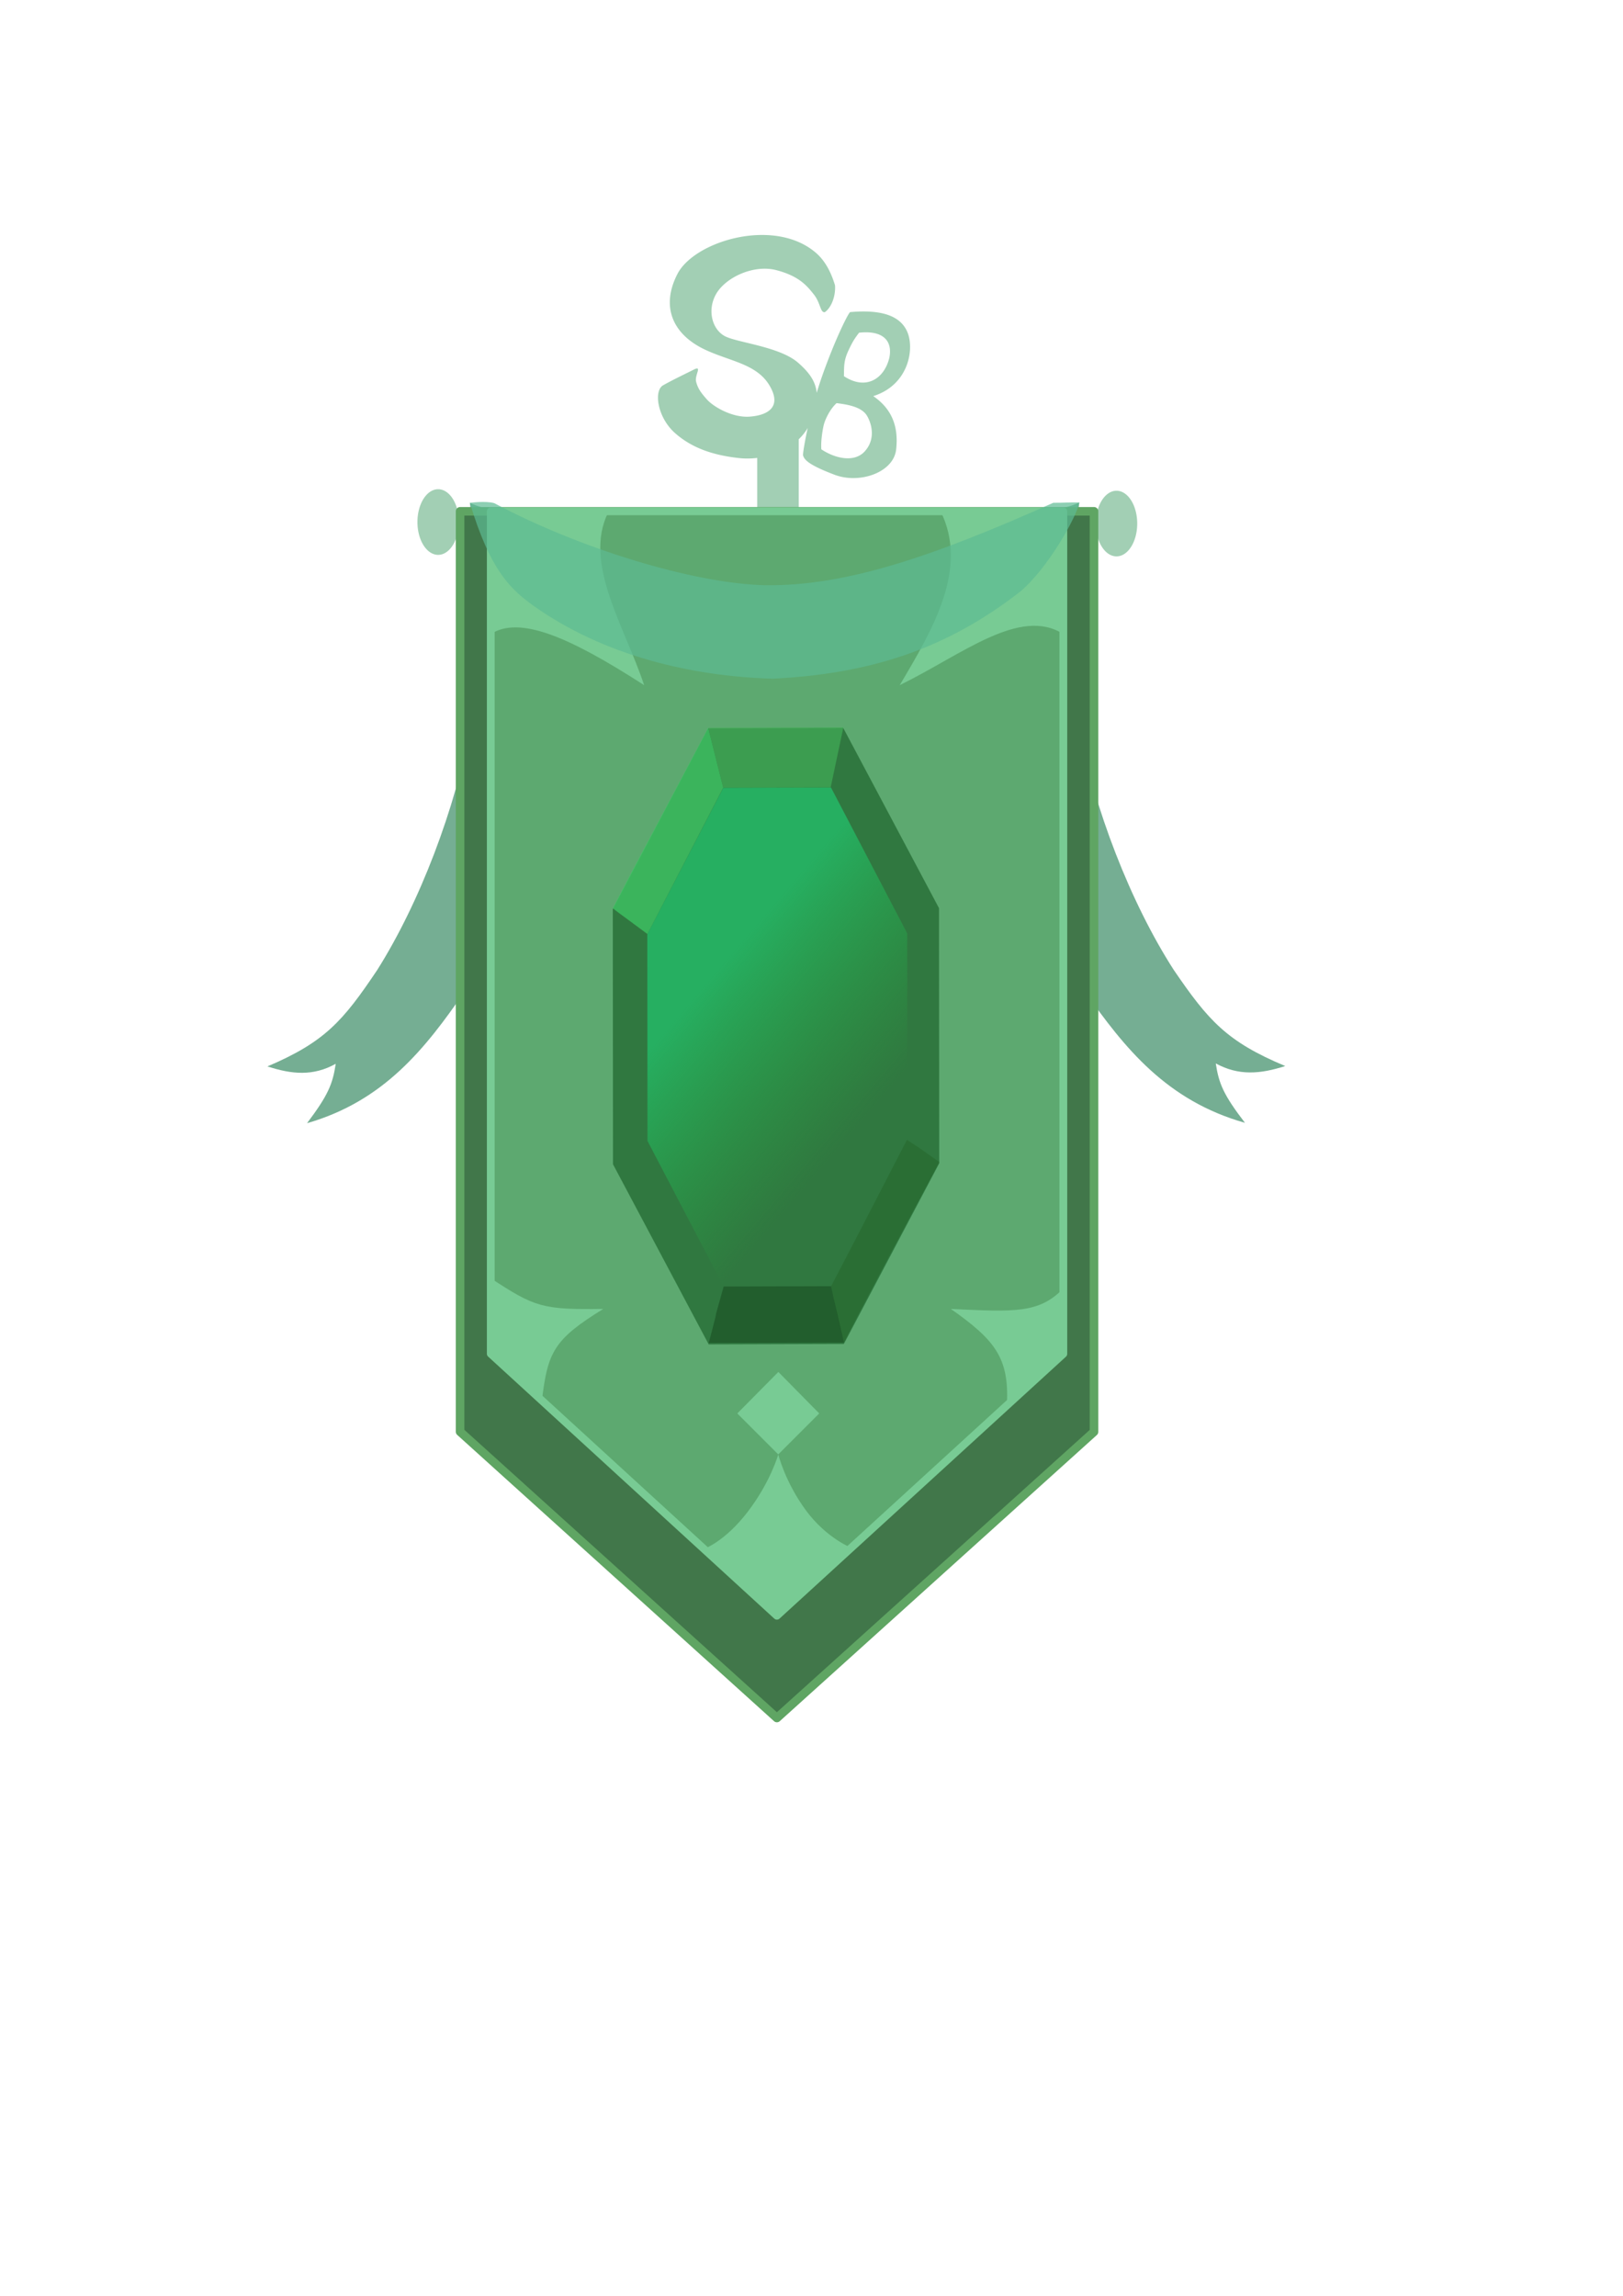 <?xml version="1.0" encoding="UTF-8" standalone="no"?>
<!-- Created with Inkscape (http://www.inkscape.org/) -->

<svg
   width="210mm"
   height="297mm"
   viewBox="0 0 210 297"
   version="1.1"
   id="svg5"
   sodipodi:docname="platine.svg"
   inkscape:version="1.1.2 (b8e25be833, 2022-02-05)"
   xmlns:inkscape="http://www.inkscape.org/namespaces/inkscape"
   xmlns:sodipodi="http://sodipodi.sourceforge.net/DTD/sodipodi-0.dtd"
   xmlns:xlink="http://www.w3.org/1999/xlink"
   xmlns="http://www.w3.org/2000/svg"
   xmlns:svg="http://www.w3.org/2000/svg">
  <sodipodi:namedview
     id="namedview7"
     pagecolor="#ffffff"
     bordercolor="#666666"
     borderopacity="1.0"
     inkscape:pageshadow="2"
     inkscape:pageopacity="0.0"
     inkscape:pagecheckerboard="0"
     inkscape:document-units="mm"
     showgrid="true"
     inkscape:zoom="1.5208438"
     inkscape:cx="379.72341"
     inkscape:cy="529.31143"
     inkscape:window-width="2560"
     inkscape:window-height="1369"
     inkscape:window-x="-8"
     inkscape:window-y="-8"
     inkscape:window-maximized="1"
     inkscape:current-layer="layer1">
    <inkscape:grid
       type="xygrid"
       id="grid28865" />
  </sodipodi:namedview>
  <defs
     id="defs2">
    <linearGradient
       inkscape:collect="always"
       id="linearGradient200916">
      <stop
         style="stop-color:#26af61;stop-opacity:1"
         offset="0"
         id="stop200912" />
      <stop
         style="stop-color:#27a741;stop-opacity:0"
         offset="1"
         id="stop200914" />
    </linearGradient>
    <linearGradient
       inkscape:collect="always"
       id="linearGradient200908">
      <stop
         style="stop-color:#bca951;stop-opacity:0"
         offset="0"
         id="stop200904" />
      <stop
         style="stop-color:#27a741;stop-opacity:0"
         offset="1"
         id="stop200906" />
    </linearGradient>
    <linearGradient
       inkscape:collect="always"
       xlink:href="#linearGradient200908"
       id="linearGradient200910"
       x1="85.935"
       y1="284.602"
       x2="105.801"
       y2="387.887"
       gradientUnits="userSpaceOnUse" />
    <linearGradient
       inkscape:collect="always"
       xlink:href="#linearGradient200916"
       id="linearGradient200918"
       x1="41.413"
       y1="282.492"
       x2="105.801"
       y2="387.887"
       gradientUnits="userSpaceOnUse" />
  </defs>
  <g
     inkscape:groupmode="layer"
     id="layer9"
     inkscape:label="ruban derriere"
     style="opacity:0.7">
    <path
       style="fill:#3a8b65;stroke:none;stroke-width:0.478px;stroke-linecap:butt;stroke-linejoin:miter;stroke-opacity:1;fill-opacity:1"
       d="m 60.797,65.051 c 1.301,10.352 1.687,19.865 0.174,28.496 -2.011,11.069 -6.706,23.304 -12.176,31.959 -4.419,6.586 -6.758,9.287 -14.189,12.45 3.188,1.039 5.912,1.281 8.834,-0.336 -0.392,2.621 -0.989,4.069 -3.712,7.682 9.949,-2.865 15.284,-9.631 20.39,-17.03 5.106,-7.399 7.207,-12.943 9.452,-25.067 2.245,-12.124 2.644,-29.209 -2.116,-36.607 -2.275,-0.649 -4.428,-0.475 -6.658,-1.547 z"
       id="path163030"
       sodipodi:nodetypes="cccccczzcc" />
    <path
       style="fill:#3a8b65;stroke:none;stroke-width:0.483px;stroke-linecap:butt;stroke-linejoin:miter;stroke-opacity:1;fill-opacity:1"
       d="m 139.65,65.004 c -1.324,10.352 -1.716,19.865 -0.177,28.496 2.046,11.069 6.823,23.304 12.388,31.959 4.496,6.586 6.875,9.287 14.436,12.45 -3.243,1.039 -6.015,1.281 -8.988,-0.336 0.399,2.621 1.006,4.069 3.776,7.682 -10.122,-2.865 -15.55,-9.631 -20.745,-17.03 -5.195,-7.399 -7.332,-12.943 -9.616,-25.067 -2.284,-12.124 -2.69,-29.209 2.152,-36.607 2.315,-0.649 4.505,-0.475 6.773,-1.547 z"
       id="path163030-1"
       sodipodi:nodetypes="cccccczzcc" />
  </g>
  <g
     inkscape:groupmode="layer"
     id="layer2"
     inkscape:label="porteur"
     style="display:inline">
    <path
       id="rect28516"
       style="fill:#a2cfb4;fill-opacity:1;stroke:none;stroke-width:3.763;stroke-linejoin:round;stroke-miterlimit:4;stroke-dasharray:none;stroke-opacity:1"
       d="M 371.967 114.707 C 354.303 114.754 336.135 123.32 330.764 133.75 C 322.38 150.03 328.686 163.632 344.844 170.969 C 357.022 176.537 369.685 177.79 375.85 188.406 C 382.014 199.022 374.405 202.795 366.002 203.396 C 357.599 203.998 348.402 198.614 345.205 195.047 C 342.008 191.479 340.727 189.501 339.895 186.371 C 339.062 183.242 342.965 178.399 338.98 180.32 C 335.628 182.02 327.848 185.723 323.436 188.289 C 319.173 191.44 321.209 203.924 329.484 211.322 C 337.76 218.721 348.301 222.296 361.107 223.648 C 363.855 223.939 366.774 223.906 369.721 223.543 L 369.721 250 L 223.572 250 A 10.114 16.023 0 0 0 213.932 238.824 A 10.114 16.023 0 0 0 203.818 254.848 A 10.114 16.023 0 0 0 213.932 270.871 A 10.114 16.023 0 0 0 222.648 262.967 L 536.17 262.967 A 10.114 16.023 0 0 0 545.148 271.613 A 10.114 16.023 0 0 0 555.262 255.59 A 10.114 16.023 0 0 0 545.148 239.566 A 10.114 16.023 0 0 0 535.674 250 L 390 250 L 390 214.43 C 391.675 212.816 393.154 210.984 394.375 208.934 C 392.753 216.365 391.946 221.746 392.107 222.322 C 392.754 224.625 395.253 227.122 407.506 231.77 C 419.759 236.417 436.321 230.631 437.559 219.42 C 438.796 208.209 435.502 199.643 426.383 193.371 C 443.316 188.061 446.531 171.029 443.182 162.467 C 439.832 153.905 430.03 151.044 415.094 152.361 C 414.126 152.915 407.734 165.732 401.529 183.279 C 400.541 186.075 399.62 188.94 398.771 191.789 C 398.217 185.983 394.904 181.64 389.686 177.07 C 381.066 169.523 361.712 167.452 354.781 164.51 C 347.851 161.568 345.019 151.638 349.652 143.523 C 354.286 135.409 367.998 128.974 379.127 131.898 C 390.256 134.823 394.029 139.555 397.355 143.725 C 400.682 147.894 400.444 152.639 402.688 152.412 C 405.432 150.674 408.106 145.261 407.709 139.295 C 406.264 134.534 403.808 128.365 398.867 123.846 C 391.625 117.335 381.876 114.681 371.967 114.707 z M 422.492 162.225 C 431.772 162.123 435.795 166.945 434.234 174.637 C 431.801 184.831 422.892 190.787 412.051 183.637 C 412.185 179.108 411.842 176.306 414.236 171.17 C 416.63 166.034 417.582 164.961 419.445 162.416 C 420.518 162.298 421.532 162.235 422.492 162.225 z M 408.471 196.803 C 414.424 197.53 420.929 198.763 423.416 203.123 C 425.903 207.483 427.417 214.752 422.135 220.441 C 416.852 226.131 407.277 223.566 401.031 219.34 C 400.73 215.777 401.492 210.621 402.129 207.783 C 402.766 204.945 405.157 199.816 408.471 196.803 z "
       transform="scale(0.265)" />
  </g>
  <g
     inkscape:groupmode="layer"
     id="layer7"
     inkscape:label="porteur 2"
     style="display:inline" />
  <g
     inkscape:groupmode="layer"
     id="layer3"
     inkscape:label="porteur 1"
     style="display:inline" />
  <g
     inkscape:groupmode="layer"
     id="layer4"
     inkscape:label="l"
     style="display:inline" />
  <g
     inkscape:groupmode="layer"
     id="layer5"
     inkscape:label="l 1"
     style="display:inline" />
  <g
     inkscape:label="drap 2"
     inkscape:groupmode="layer"
     id="g125581"
     style="display:inline">
    <path
       id="path125579"
       style="fill:#41774a;fill-opacity:1;stroke:#5fa563;stroke-width:1.109;stroke-linejoin:round;stroke-miterlimit:4;stroke-dasharray:none;stroke-opacity:1"
       d="M 59.532,66.146 V 185.218 h -5.85e-4 v 0.001 l 5.85e-4,-5.6e-4 h 5.86e-4 L 100.522,222.25 141.552,185.23 v -0.011 0 -119.073 z"
       sodipodi:nodetypes="cccccccccccc" />
  </g>
  <g
     inkscape:label="Copie de drap 2"
     inkscape:groupmode="layer"
     id="g254646"
     style="display:none;opacity:0.696">
    <path
       id="path254644"
       style="display:inline;fill:#41774a;fill-opacity:1;stroke:#5fa563;stroke-width:0.888;stroke-linejoin:round;stroke-miterlimit:4;stroke-dasharray:none;stroke-opacity:1"
       d="M 79.375,66.146 V 213.985 H 79.375 v 0.001 l 3.02e-4,-6.9e-4 h 3.02e-4 l 21.166,18.848 21.167,-18.834 v -0.014 0 -147.84 z"
       sodipodi:nodetypes="cccccccccccc" />
  </g>
  <g
     inkscape:label="drap 1"
     inkscape:groupmode="layer"
     id="layer1"
     style="display:inline">
    <path
       id="rect9464"
       style="fill:#5da970;fill-opacity:1;stroke:#78cb94;stroke-width:1.008;stroke-linejoin:round;stroke-miterlimit:4;stroke-dasharray:none;stroke-opacity:1"
       d="m 63.5,66.146 -8e-6,108.981 h -5.29e-4 v 0.001 l 5.29e-4,-5.4e-4 h 5.29e-4 l 37.023,33.893 37.06,-33.883 v -0.01 0 -108.982 z"
       sodipodi:nodetypes="cccccccccccc" />
  </g>
  <g
     inkscape:groupmode="layer"
     id="layer6"
     inkscape:label="etoiles"
     style="display:inline">
    <path
       sodipodi:type="star"
       style="fill:#307840;fill-opacity:1;stroke:none;stroke-width:3.825;stroke-linejoin:round;stroke-opacity:1"
       id="path183013"
       inkscape:flatsided="true"
       sodipodi:sides="8"
       sodipodi:cx="79.157127"
       sodipodi:cy="321.53204"
       sodipodi:r1="122.1574"
       sodipodi:r2="61.078701"
       sodipodi:arg1="1.1764463"
       sodipodi:arg2="1.5691454"
       inkscape:rounded="0"
       inkscape:randomized="0"
       d="m 126.091,434.313 -93.495,0.154 -66.22,-66.002 -0.154,-93.495 66.002,-66.22 93.495,-0.154 66.22,66.002 0.154,93.495 z"
       transform="matrix(0.187,0,0,0.353,85.605,20.552)" />
    <path
       sodipodi:type="star"
       style="display:inline;fill:url(#linearGradient200918);fill-opacity:1;stroke:url(#linearGradient200910);stroke-width:3.825;stroke-linejoin:round;stroke-opacity:1"
       id="path183013-5"
       inkscape:flatsided="true"
       sodipodi:sides="8"
       sodipodi:cx="79.157127"
       sodipodi:cy="321.53204"
       sodipodi:r1="122.1574"
       sodipodi:r2="61.078701"
       sodipodi:arg1="1.1764463"
       sodipodi:arg2="1.5691454"
       inkscape:rounded="0"
       inkscape:randomized="0"
       transform="matrix(0.149,0,0,0.286,88.789,42.216)"
       d="m 126.091,434.313 -93.495,0.154 -66.22,-66.002 -0.154,-93.495 66.002,-66.22 93.495,-0.154 66.22,66.002 0.154,93.495 z" />
  </g>
  <g
     inkscape:groupmode="layer"
     id="layer10"
     inkscape:label="etoiles 1"
     style="display:inline;opacity:0.751">
    <path
       style="display:inline;fill:#3ec765;fill-opacity:1;stroke:none;stroke-width:0.265px;stroke-linecap:butt;stroke-linejoin:miter;stroke-opacity:1"
       d="m 79.286,117.5 c 1.408,1.089 2e-6,0 4.481,3.332 9.813,-18.933 0,0 9.813,-18.933 -1.946,-7.747 0,0 -1.946,-7.747 -12.348,23.348 -6.587,12.297 -12.348,23.348"
       id="path184422"
       sodipodi:nodetypes="ccccc" />
  </g>
  <g
     inkscape:groupmode="layer"
     id="layer11"
     inkscape:label="etoiles 2"
     style="display:inline;opacity:0.704">
    <path
       style="display:inline;fill:#41ad56;fill-opacity:1;stroke:none;stroke-width:0.265px;stroke-linecap:butt;stroke-linejoin:miter;stroke-opacity:1"
       d="m 91.633,94.153 c 1.946,7.747 0,3.9e-5 1.946,7.747 13.901,-0.044 0,0 13.901,-0.044 1.645,-7.757 0,0 1.645,-7.757 -17.491,0.054 0,-4e-5 -17.491,0.054"
       id="path184422-9"
       sodipodi:nodetypes="ccccc" />
  </g>
  <g
     inkscape:groupmode="layer"
     id="layer12"
     inkscape:label="etoiles 3"
     style="display:inline;opacity:0.46">
    <path
       style="fill:#226325;fill-opacity:1;stroke:none;stroke-width:0.265;stroke-linecap:butt;stroke-linejoin:miter;stroke-miterlimit:4;stroke-dasharray:none;stroke-opacity:1"
       d="m 107.536,166.39 c 0.735,3.362 0.67,3.654 1.659,7.291 1.669,-3.41 8.654,-16.497 12.348,-23.348 -1.554,-1.074 -1.787,-1.328 -4.194,-2.876 -6.152,11.904 -6.171,11.987 -9.813,18.933 z"
       id="path190170"
       sodipodi:nodetypes="cccccc" />
  </g>
  <g
     inkscape:groupmode="layer"
     id="layer13"
     inkscape:label="etoiles 4"
     style="opacity:0.625">
    <path
       style="fill:#194e22;fill-opacity:1;stroke:none;stroke-width:0.265px;stroke-linecap:butt;stroke-linejoin:miter;stroke-opacity:1"
       d="m 107.536,166.39 c 0.698,3.276 -1e-5,0 1.659,7.291 -17.491,0.054 0,0 -17.491,0.054 1.932,-7.301 -0.083,-0.13 1.932,-7.301 13.901,-0.044 0,0 13.901,-0.044 z"
       id="path195753"
       sodipodi:nodetypes="ccccc" />
  </g>
  <g
     inkscape:groupmode="layer"
     id="layer14"
     inkscape:label="deco">
    <path
       id="path202258"
       style="fill:#78cb94;fill-opacity:1;stroke:none;stroke-width:1px;stroke-linecap:butt;stroke-linejoin:miter;stroke-opacity:1"
       d="M 380.047,669.746 360,690 l 20,20 20,-20 z m -36.354,86.398 36.239,33.856 36.539,-34.019 c 0,0 -12.646,-4.686 -22.899,-18.57 C 383.318,723.527 380,710 380,710 c 0,0 -3.727,13.431 -14.962,28.076 -11.236,14.645 -21.345,18.068 -21.345,18.068 z"
       transform="scale(0.265)"
       sodipodi:nodetypes="cccccccczczc" />
    <path
       style="fill:#78cb94;stroke:none;stroke-width:0.265px;stroke-linecap:butt;stroke-linejoin:miter;stroke-opacity:1;fill-opacity:1"
       d="m 63.501,175.127 c 0.059,-3.347 -0.03,-7.134 -5.28e-4,-9.763 5.696,3.731 6.658,4.078 14.552,3.969 -6.393,3.949 -7.195,5.551 -7.938,11.906 -2.461,-2.138 -4.793,-4.599 -6.614,-6.112 z"
       id="path209306"
       sodipodi:nodetypes="ccccc" />
    <path
       style="fill:#78cb94;stroke:none;stroke-width:0.265px;stroke-linecap:butt;stroke-linejoin:miter;stroke-opacity:1;fill-opacity:1"
       d="m 130.297,181.599 c 0.236,-5.818 -1.387,-8.145 -7.266,-12.266 8.29,0.391 11.4,0.587 14.552,-2.646 v 7.938 c -3.969,3.969 -2.646,2.646 -7.286,6.974 z"
       id="path209308"
       sodipodi:nodetypes="cccccc" />
    <path
       style="fill:#78cb94;stroke:none;stroke-width:0.265px;stroke-linecap:butt;stroke-linejoin:miter;stroke-opacity:1;fill-opacity:1"
       d="m 63.5,66.146 c -0.103,5.321 -0.18,10.071 10e-7,15.875 3.717,-2.373 10.037,0.29 19.844,6.615 -2.522,-7.619 -7.911,-15.74 -4.661,-22.332 -4.93,-0.14 -8.019,0.086 -15.183,-0.157 z"
       id="path232602"
       sodipodi:nodetypes="cccccc" />
    <path
       style="fill:#78cb94;stroke:none;stroke-width:0.265px;stroke-linecap:butt;stroke-linejoin:miter;stroke-opacity:1;fill-opacity:1"
       d="m 137.583,82.021 c -0.225,-10.555 0.087,-8.354 -5e-5,-15.875 -7.03,0.288 -6.744,-0.091 -15.875,-2.29e-4 3.664,7.419 -1.01,15.268 -5.292,22.49 8.102,-3.971 15.536,-10.181 21.167,-6.615 z"
       id="path232604"
       sodipodi:nodetypes="ccccc" />
  </g>
  <g
     inkscape:groupmode="layer"
     id="layer8"
     inkscape:label="ruban"
     style="display:inline;opacity:0.7">
    <path
       style="fill:#5dba93;fill-opacity:1;stroke:none;stroke-width:0.265px;stroke-linecap:butt;stroke-linejoin:miter;stroke-opacity:1"
       d="m 60.797,65.051 c 0,0 2.064,-0.285 3.162,0.045 10.981,5.849 25.671,10.369 35.007,10.615 10.563,0.14 21.93,-3.796 37.324,-10.668 1.229,0.02 2.227,-0.077 3.36,-0.039 -0.298,1.792 -4.106,8.619 -7.714,11.583 C 122.148,84.183 112.242,87.177 99.987,87.802 89.262,87.486 78.044,84.748 69.061,78.388 66.056,76.221 63.445,73.83 60.797,65.051 Z"
       id="path156287"
       sodipodi:nodetypes="cccccccccc" />
  </g>
</svg>

